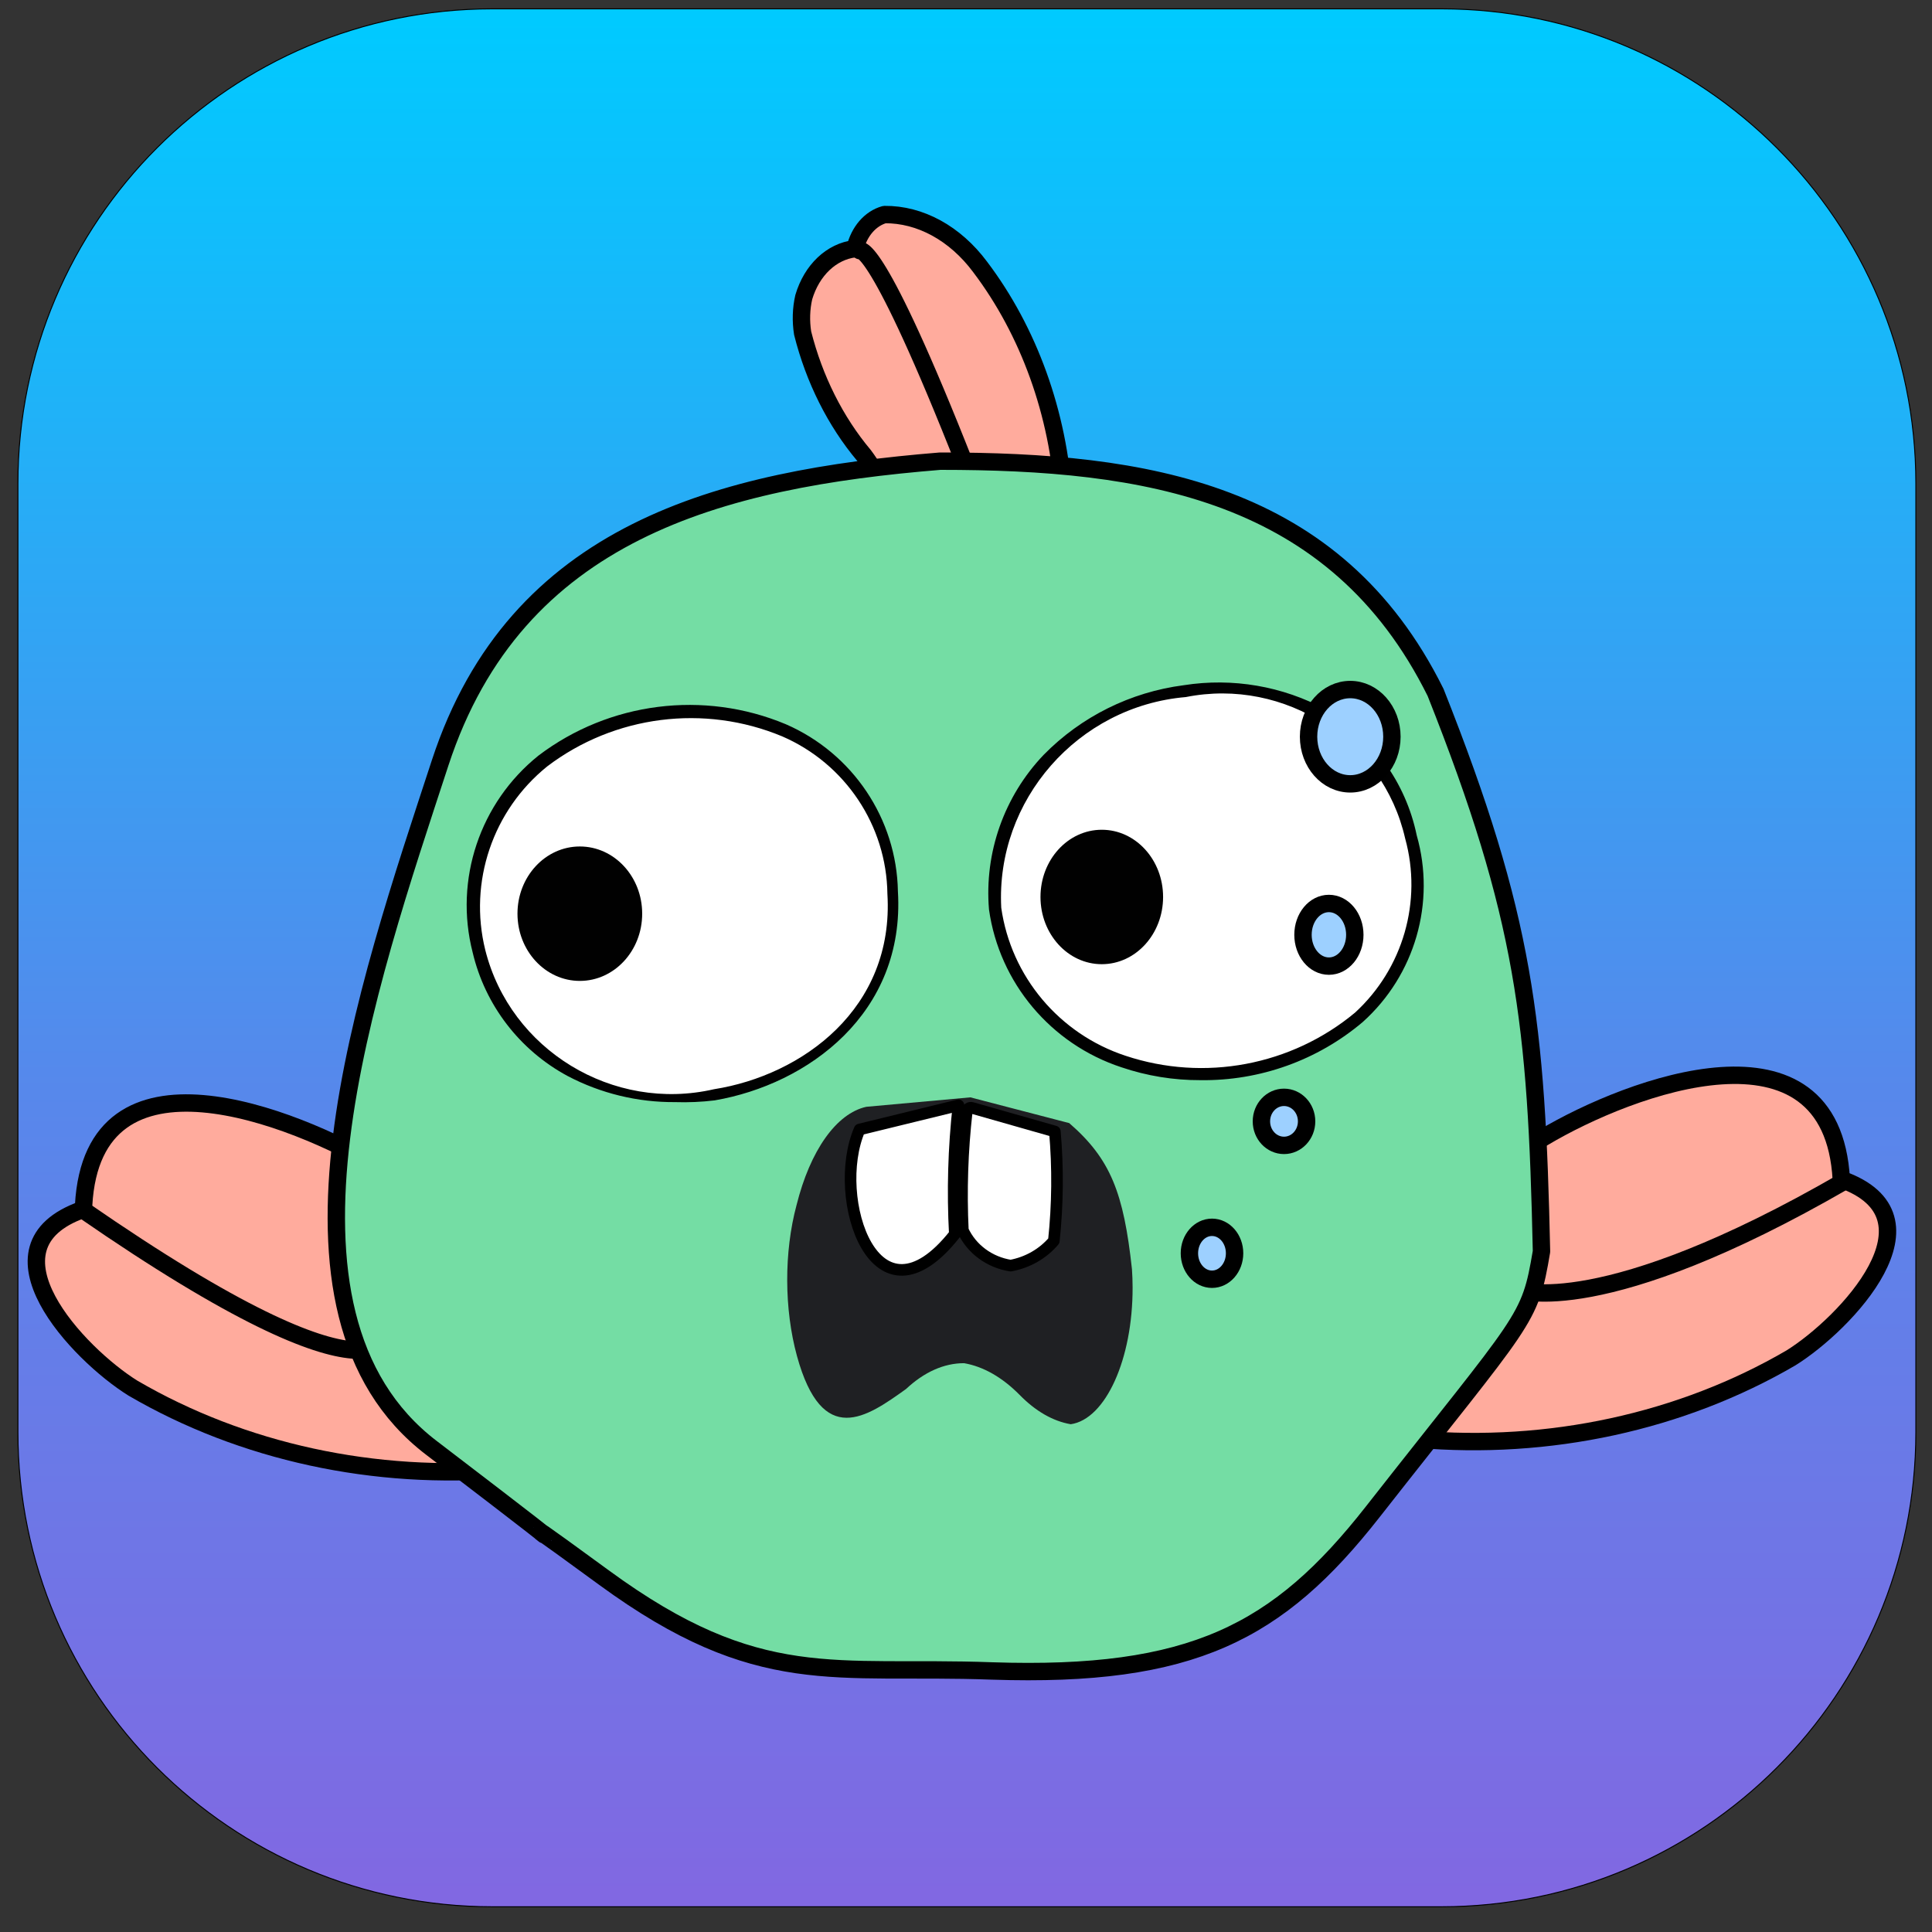 <?xml version="1.0" encoding="UTF-8" standalone="no"?><!DOCTYPE svg PUBLIC "-//W3C//DTD SVG 1.1//EN" "http://www.w3.org/Graphics/SVG/1.1/DTD/svg11.dtd"><svg width="100%" height="100%" viewBox="0 0 4167 4167" version="1.1" xmlns="http://www.w3.org/2000/svg" xmlns:xlink="http://www.w3.org/1999/xlink" xml:space="preserve" xmlns:serif="http://www.serif.com/" style="fill-rule:evenodd;clip-rule:evenodd;stroke-linecap:round;stroke-linejoin:round;stroke-miterlimit:1.5;"><rect x="0" y="0" width="4167" height="4167" fill="#333333" stroke="none"/><g><path d="M3108.8,4112.58c564.82,0 1023.38,-458.561 1023.38,-1023.38l-0,-2046.76c-0,-564.82 -458.562,-1023.38 -1023.38,-1023.38l-2046.76,0c-564.819,0 -1023.38,458.562 -1023.38,1023.38l-0,2046.76c-0,564.82 458.562,1023.38 1023.38,1023.38l2046.76,0Z" style="fill:url(#_Linear1);stroke:#000;stroke-width:2.08px;"/><path d="M180.373,2599.29c20.349,-363.836 452.221,-192.506 639.893,-80.852c187.671,111.653 226.11,17.325 253.243,231.007c16.673,139.413 23.469,279.554 20.35,419.663c-284.876,24.806 -571.046,-37.299 -807.214,-175.18c-117.578,-73.153 -336.905,-304.16 -108.534,-385.012" style="fill:#ffab9d;fill-rule:nonzero;stroke:#000;stroke-width:37.5px;stroke-linecap:butt;stroke-miterlimit:2;"/><path d="M178.111,2608.91c668.135,462.493 662.815,258.556 662.815,258.556" style="fill:none;stroke:#000;stroke-width:37.5px;"/><path d="M1731.15,718.488c-4.098,-26.099 -3.265,-52.637 2.432,-77.492c17.305,-58.422 59.751,-98.621 110.511,-104.663c8.893,-37.175 32.933,-64.975 63.599,-73.545c76.843,-0.832 152.366,40.484 206.209,112.812c105.099,138.763 169.103,316.439 180.413,500.832l3.057,20.982l-16.793,2.446c-63.438,12.225 -127.728,19.203 -192.451,20.889l-55.974,8.153c-88.339,5.725 -104.829,-13.301 -124.173,-67.622c-11.744,-28.773 -26.809,-55.471 -44.69,-79.2c-61.475,-73.232 -107.095,-164.233 -132.14,-263.592Z" style="fill:#ffab9d;fill-rule:nonzero;stroke:#000;stroke-width:37.5px;stroke-linecap:butt;stroke-miterlimit:2;"/><path d="M3971.35,2543.71c-20.35,-363.836 -454.482,-202.131 -642.154,-90.478c-187.672,111.654 -226.111,17.326 -253.244,231.007c-16.673,139.413 -23.469,279.555 -20.35,419.663c284.876,24.806 571.047,-37.298 807.215,-175.18c117.577,-73.152 336.905,-304.159 108.533,-385.012" style="fill:#ffab9d;fill-rule:nonzero;stroke:#000;stroke-width:37.5px;stroke-linecap:butt;stroke-miterlimit:2;"/><path d="M3977.71,2547.69c-523.307,302.391 -702.584,234.573 -702.584,234.573" style="fill:none;stroke:#000;stroke-width:37.5px;"/><path d="M2082.63,1004.65c-193.517,-491.544 -227.931,-463.978 -227.931,-463.978" style="fill:none;stroke:#000;stroke-width:37.5px;"/><path d="M2028.34,994.662c440.321,0 851.449,62.35 1067.96,498.798c192.792,485.703 217.703,711.699 228.443,1205.7c-25.783,152.783 -31.401,137.498 -364.276,561.999c-203.679,259.743 -389.514,357.138 -821.32,342.798c-339.364,-12.47 -502.228,43.231 -836.173,-201.137c-329.701,-241.262 109.178,87.872 -372.461,-279.997c-385.139,-294.165 -138.601,-996.516 18.917,-1477.86c163.6,-498.797 603.921,-611.65 1078.3,-650.307" style="fill:#74dda4;fill-rule:nonzero;stroke:#000;stroke-width:37.5px;stroke-linecap:butt;stroke-miterlimit:2;"/><path d="M2145.93,1959.41c98.222,567.145 1030.57,417.659 896.841,-154.744c-120.133,-513.06 -929.329,-371.086 -896.841,154.744" style="fill:#fff;fill-rule:nonzero;"/><path d="M2589.44,2329.74c-58.077,0.243 -115.789,-9.151 -170.755,-27.794c-152.315,-50.098 -263.296,-182.329 -285.599,-340.287c-10.263,-122.727 32.648,-244.152 117.866,-333.526c80.841,-82.459 187.366,-135.413 302.221,-150.237c105.267,-16.564 213.145,1.928 306.755,52.583c100.959,58.625 172.173,157.311 195.688,271.178c41.417,145.059 -3.808,301.557 -116.355,402.635c-97.462,82.518 -221.819,127.113 -349.821,125.448Zm-429.91,-371.836c21.065,148.222 125.27,272.253 268.221,319.253c169.848,56.471 357.555,21.141 494.887,-93.147c103.667,-95.121 145.446,-240.359 108.044,-375.592c-47.925,-211.135 -259.531,-347.581 -472.976,-304.982c-232.845,19.818 -410.368,222.438 -398.176,454.468Z" style="fill:#010101;fill-rule:nonzero;"/><path d="M1031.49,2051.8c126.933,493.528 921.774,366.578 892.308,-128.453c-35.511,-593.436 -1013.95,-481.51 -892.308,128.453" style="fill:#fff;fill-rule:nonzero;"/><path d="M1456.11,2377.07c-80.813,0.603 -160.525,-18.758 -231.955,-56.339c-103.38,-55.7 -177.966,-152.84 -204.755,-266.671c-40.166,-156.64 15.489,-322.934 142.044,-424.42c152.597,-115.762 356.492,-141.604 533.42,-67.606c144.32,62.733 239.04,203.992 241.777,360.569c15.867,262.915 -194.177,416.156 -395.154,450.711c-28.319,3.442 -56.863,4.698 -85.377,3.756Zm-409.51,-328.268c54.061,215.858 275.402,350.658 493.376,300.474c190.399,-30.047 389.11,-174.275 373.999,-421.415c-1.861,-147.368 -90.8,-280.595 -226.666,-339.536c-168.223,-70.2 -361.998,-45.508 -506.976,64.602c-117.697,94.933 -169.93,249.554 -133.733,395.875Z" style="fill:#010101;fill-rule:nonzero;"/><ellipse cx="1250.6" cy="1970.68" rx="134.488" ry="144.979" style="fill:#010101;"/><ellipse cx="2376.37" cy="1934.62" rx="132.222" ry="144.979" style="fill:#010101;"/><path d="M2309.43,3071.82c-38.427,-6.555 -75.935,-28.112 -110.496,-63.507c-37.473,-37.82 -78.035,-60.938 -119.576,-68.153c-43.271,-0.035 -85.99,18.983 -125.259,55.762c-84.446,60.408 -180.202,128.561 -235.185,-71.251c-27.705,-101.019 -28.064,-224.258 -0.949,-325.277c29.432,-118.128 86.045,-197.957 150.491,-212.204l224.527,-20.382l213.129,55.502c89.382,77.447 117.462,150.753 135.319,314.94c0.896,13.073 1.365,26.249 1.403,39.441c0.451,154.539 -58.235,284.371 -133.404,295.129Z" style="fill:#1f2023;fill-rule:nonzero;"/><path d="M2275.16,2440.46c6.885,78.532 6.142,157.495 -2.219,235.884c-23.444,27.705 -56.465,46.627 -93.176,53.389c-45.695,-7.117 -84.58,-35.925 -103.045,-76.339c-4.083,-85.538 -1.267,-171.237 8.423,-256.343c0.298,-2.587 1.718,-4.912 3.883,-6.358c2.164,-1.447 4.855,-1.87 7.359,-1.157c39.046,11.122 178.775,50.924 178.775,50.924Z" style="fill:#fff;fill-rule:nonzero;stroke:#000;stroke-width:25px;stroke-linecap:butt;stroke-miterlimit:2;"/><path d="M1854.03,2436.09c-63.518,147.49 33.919,442.942 205.364,225.791c-5.011,-92.708 -2.377,-185.655 7.875,-277.955l-213.239,52.164Z" style="fill:#fff;fill-rule:nonzero;stroke:#000;stroke-width:25px;stroke-linecap:butt;stroke-miterlimit:2;"/><ellipse cx="2614.07" cy="2703.1" rx="48.723" ry="56.007" style="fill:#9dd0ff;stroke:#000;stroke-width:37.5px;"/><ellipse cx="2769.39" cy="2418.58" rx="48.735" ry="51.817" style="fill:#9dd0ff;stroke:#000;stroke-width:37.5px;"/><ellipse cx="2912.23" cy="1588.95" rx="89.89" ry="101.709" style="fill:#9dd0ff;stroke:#000;stroke-width:37.5px;"/><ellipse cx="2866.21" cy="2016.2" rx="55.89" ry="67.562" style="fill:#9dd0ff;stroke:#000;stroke-width:37.5px;"/></g><defs><linearGradient id="_Linear1" x1="0" y1="0" x2="1" y2="0" gradientUnits="userSpaceOnUse" gradientTransform="matrix(2.50656e-13,4093.53,-4093.53,2.50656e-13,2085.42,19.058)"><stop offset="0" style="stop-color:#00caff;stop-opacity:1"/><stop offset="0.58" style="stop-color:#5887eb;stop-opacity:1"/><stop offset="1" style="stop-color:#8168e2;stop-opacity:1"/></linearGradient></defs></svg>